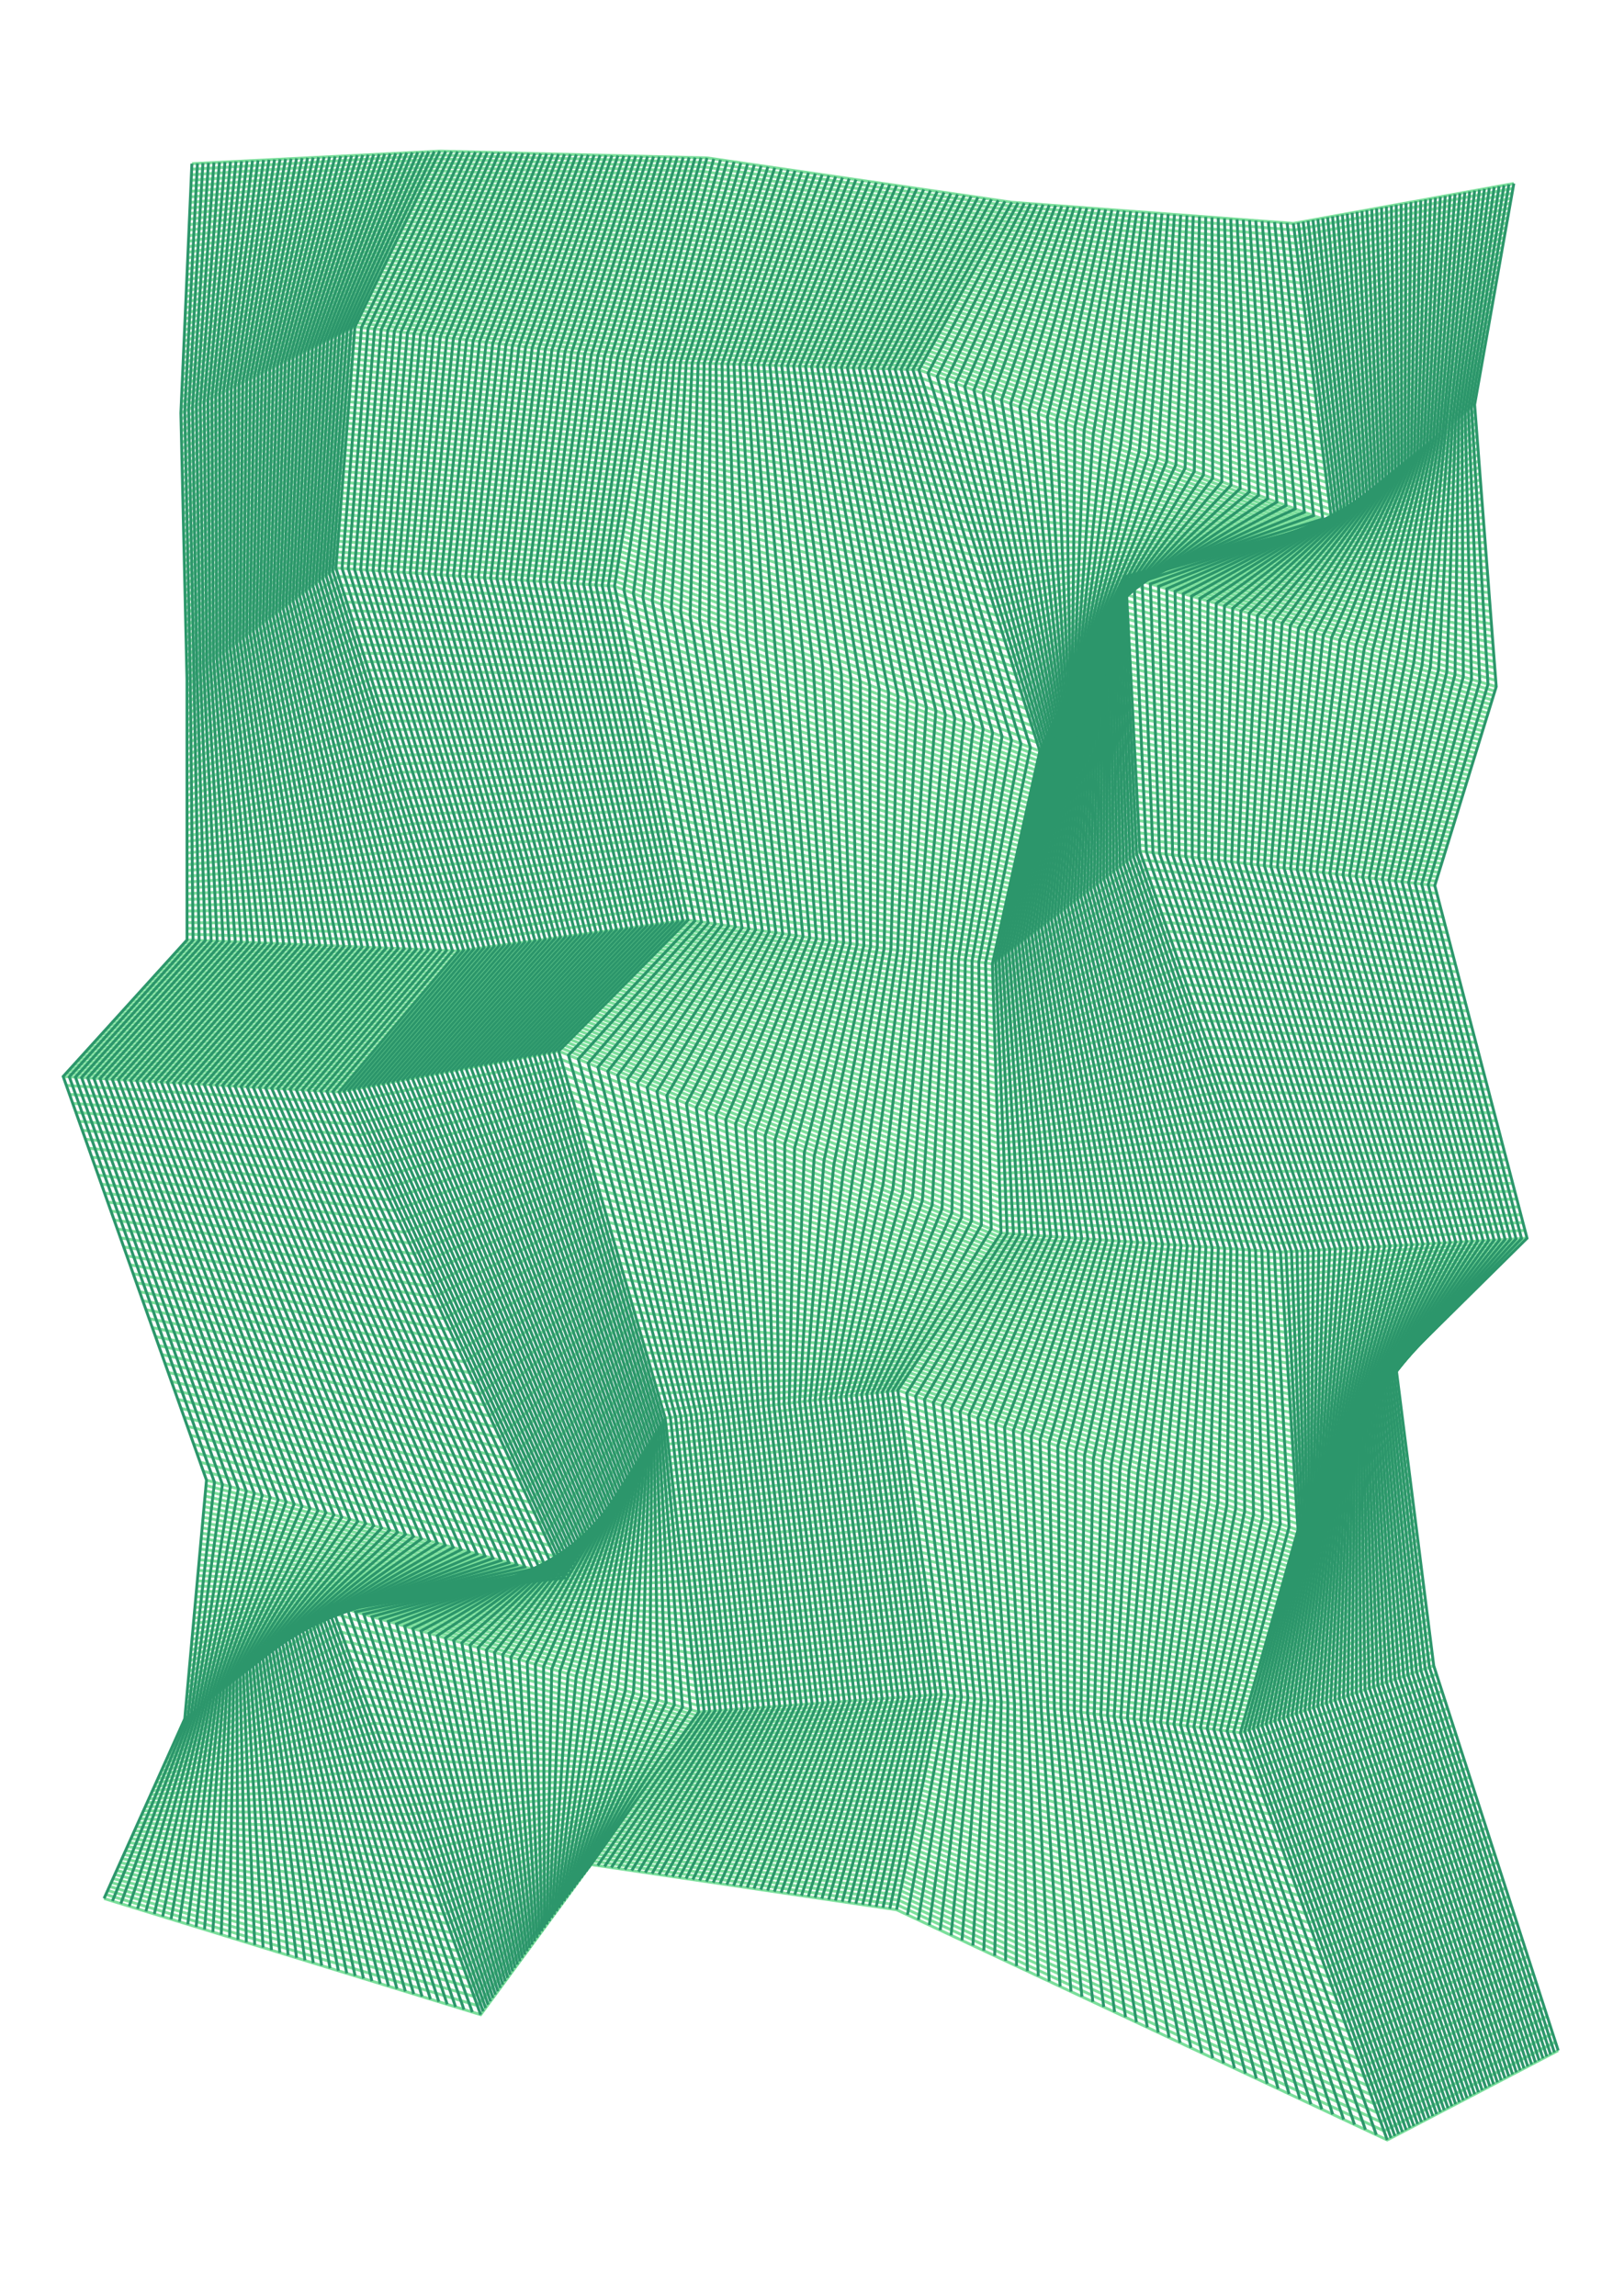 <?xml version="1.0" encoding="utf-8" ?>
<svg xmlns="http://www.w3.org/2000/svg" xmlns:cc="http://creativecommons.org/ns" xmlns:dc="http://purl.org/dc/elements/1.1/" xmlns:ev="http://www.w3.org/2001/xml-events" xmlns:inkscape="http://www.inkscape.org/namespaces/inkscape" xmlns:rdf="http://www.w3.org/1999/02/22-rdf-syntax-ns" xmlns:sodipodi="http://sodipodi.sourceforge.net/DTD/sodipodi-0.dtd" xmlns:xlink="http://www.w3.org/1999/xlink" baseProfile="tiny" height="42.0cm" version="1.2" viewBox="0 0 1122.52 1587.402" width="29.7cm">
  <defs/>
  <g fill="none" id="layer1" inkscape:groupmode="layer" inkscape:label="1" stroke="#7bdf9b" stroke-width="2.0" style="display:inline">
    <polyline points="132.651,113.151 303.987,104.487 488.659,109.159 699.353,139.853 893.967,154.467 1046.354,126.855"/>
    <polyline points="132.482,116.982 302.683,107.183 487.791,112.291 697.926,142.426 894.56,159.06 1045.753,130.252"/>
    <polyline points="132.313,120.813 301.38,109.88 486.923,115.423 696.498,144.998 895.153,163.653 1045.15,133.65"/>
    <polyline points="132.144,124.644 300.077,112.577 486.055,118.555 695.071,147.571 895.746,168.246 1044.548,137.048"/>
    <polyline points="131.975,128.475 298.774,115.274 485.186,121.686 693.644,150.144 896.339,172.839 1043.946,140.446"/>
    <polyline points="131.806,132.306 297.471,117.971 484.318,124.818 692.216,152.716 896.932,177.432 1043.344,143.844"/>
    <polyline points="131.637,136.137 296.168,120.668 483.45,127.95 690.789,155.289 897.525,182.025 1042.742,147.242"/>
    <polyline points="131.468,139.968 294.864,123.364 482.582,131.082 689.362,157.862 898.118,186.618 1042.14,150.64"/>
    <polyline points="131.299,143.799 293.561,126.061 481.714,134.214 687.935,160.435 898.711,191.211 1041.538,154.038"/>
    <polyline points="131.13,147.63 292.258,128.758 480.846,137.346 686.507,163.007 899.304,195.804 1040.936,157.436"/>
    <polyline points="130.961,151.461 290.955,131.455 479.977,140.477 685.08,165.58 899.898,200.398 1040.334,160.834"/>
    <polyline points="130.792,155.292 289.651,134.151 479.109,143.609 683.653,168.153 900.49,204.99 1039.732,164.232"/>
    <polyline points="130.623,159.123 288.348,136.848 478.241,146.741 682.226,170.726 901.084,209.584 1039.13,167.63"/>
    <polyline points="130.453,162.953 287.045,139.545 477.373,149.873 680.798,173.298 901.677,214.177 1038.528,171.028"/>
    <polyline points="130.284,166.784 285.742,142.242 476.505,153.005 679.371,175.871 902.27,218.77 1037.926,174.426"/>
    <polyline points="130.115,170.615 284.439,144.939 475.637,156.137 677.944,178.444 902.863,223.363 1037.324,177.824"/>
    <polyline points="129.946,174.446 283.135,147.635 474.769,159.268 676.516,181.016 903.456,227.956 1036.722,181.222"/>
    <polyline points="129.777,178.277 281.832,150.332 473.9,162.4 675.089,183.589 904.049,232.549 1036.12,184.62"/>
    <polyline points="129.608,182.108 280.529,153.029 473.032,165.532 673.662,186.162 904.642,237.142 1035.518,188.018"/>
    <polyline points="129.439,185.939 279.226,155.726 472.164,168.664 672.235,188.734 905.235,241.735 1034.916,191.416"/>
    <polyline points="129.27,189.77 277.923,158.423 471.296,171.796 670.807,191.307 905.828,246.328 1034.313,194.814"/>
    <polyline points="129.101,193.601 276.619,161.119 470.428,174.928 669.38,193.88 906.421,250.921 1033.711,198.211"/>
    <polyline points="128.932,197.432 275.316,163.816 469.56,178.06 667.953,196.453 907.014,255.514 1033.109,201.609"/>
    <polyline points="128.763,201.263 274.013,166.513 468.692,181.191 666.525,199.025 907.607,260.107 1032.507,205.007"/>
    <polyline points="128.594,205.094 272.71,169.21 467.823,184.323 665.098,201.598 908.2,264.7 1031.905,208.405"/>
    <polyline points="128.424,208.924 271.406,171.906 466.955,187.455 663.671,204.171 908.793,269.293 1031.303,211.803"/>
    <polyline points="128.255,212.755 270.103,174.603 662.244,206.744 909.386,273.886 1030.701,215.201"/>
    <polyline points="128.086,216.586 268.8,177.3 465.219,193.719 660.816,209.316 909.98,278.479 1030.099,218.599"/>
    <polyline points="127.917,220.417 267.497,179.997 464.351,196.851 659.389,211.889 910.573,283.073 1029.497,221.997"/>
    <polyline points="127.748,224.248 266.194,182.694 463.483,199.983 657.962,214.462 911.166,287.666 1028.895,225.395"/>
    <polyline points="127.579,228.079 264.89,185.391 462.614,203.114 656.534,217.034 911.759,292.259 1028.293,228.793"/>
    <polyline points="127.41,231.91 263.587,188.087 461.746,206.246 655.107,219.607 912.352,296.852 1027.691,232.191"/>
    <polyline points="127.241,235.741 262.284,190.784 460.878,209.378 653.68,222.18 912.945,301.445 1027.089,235.589"/>
    <polyline points="127.072,239.572 260.981,193.481 460.01,212.51 652.253,224.752 913.538,306.038 1026.487,238.987"/>
    <polyline points="126.903,243.403 259.678,196.178 459.142,215.642 650.825,227.325 914.131,310.631 1025.885,242.385"/>
    <polyline points="126.734,247.234 258.374,198.874 458.274,218.774 649.398,229.898 914.724,315.224 1025.283,245.783"/>
    <polyline points="126.565,251.065 257.071,201.571 457.406,221.905 647.971,232.471 915.317,319.817 1024.681,249.181"/>
    <polyline points="126.395,254.895 255.768,204.268 456.537,225.037 646.543,235.043 915.91,324.41 1024.079,252.579"/>
    <polyline points="126.226,258.726 254.465,206.965 455.669,228.169 645.116,237.616 916.503,329.003 1023.477,255.977"/>
    <polyline points="126.057,262.557 253.162,209.662 454.801,231.301 643.689,240.189 917.096,333.596 1022.875,259.375"/>
    <polyline points="125.888,266.388 251.858,212.358 453.933,234.433 642.261,242.761 917.689,338.189 1022.273,262.772"/>
    <polyline points="125.719,270.219 250.555,215.055 453.065,237.565 640.834,245.334 918.282,342.782 1021.67,266.17"/>
    <polyline points="125.55,274.05 249.252,217.752 452.197,240.697 639.407,247.907 918.875,347.375 1021.068,269.568"/>
    <polyline points="125.381,277.881 247.949,220.449 451.329,243.828 637.98,250.48 919.468,351.969 1020.466,272.966"/>
    <polyline points="125.212,281.712 246.646,223.146 450.46,246.96 636.552,253.052 920.062,356.562 1019.864,276.364"/>
    <polyline points="125.043,285.543 245.342,225.842 449.592,250.092 635.125,255.625 920.655,361.155 1019.262,279.762"/>
    <polyline points="125.136,289.636 245.049,229.549 449.04,253.54 636.983,261.483 917.486,361.986 1019.594,284.094"/>
    <polyline points="125.23,293.73 244.756,233.256 448.489,256.989 638.841,267.341 914.318,362.818 1019.926,288.426"/>
    <polyline points="125.323,297.823 244.464,236.964 447.937,260.437 640.699,273.199 911.149,363.649 1020.258,292.758"/>
    <polyline points="125.417,301.917 244.171,240.671 447.385,263.885 642.557,279.057 907.981,364.481 1020.59,297.09"/>
    <polyline points="125.51,306.01 243.878,244.378 446.833,267.333 644.415,284.916 904.812,365.312 1020.922,301.422"/>
    <polyline points="125.604,310.104 243.585,248.085 446.282,270.782 646.274,290.774 901.644,366.144 1021.254,305.754"/>
    <polyline points="125.697,314.197 243.292,251.792 648.132,296.632 898.475,366.975 1021.586,310.086"/>
    <polyline points="125.791,318.291 242.999,255.499 445.178,277.678 649.99,302.49 895.307,367.807 1021.918,314.418"/>
    <polyline points="125.884,322.384 242.706,259.206 444.626,281.126 651.848,308.348 892.138,368.638 1022.25,318.75"/>
    <polyline points="125.978,326.478 242.413,262.913 444.075,284.575 653.706,314.206 888.97,369.47 1022.582,323.082"/>
    <polyline points="126.071,330.571 242.12,266.62 443.523,288.023 655.564,320.064 885.801,370.301 1022.913,327.413"/>
    <polyline points="126.165,334.665 241.827,270.327 442.971,291.471 657.422,325.922 882.633,371.133 1023.245,331.745"/>
    <polyline points="126.258,338.758 241.535,274.034 442.419,294.919 659.28,331.78 879.464,371.964 1023.577,336.077"/>
    <polyline points="126.352,342.852 241.242,277.742 441.868,298.368 661.138,337.638 876.296,372.796 1023.909,340.409"/>
    <polyline points="126.445,346.945 240.949,281.449 441.316,301.816 662.996,343.496 873.127,373.627 1024.241,344.741"/>
    <polyline points="126.539,351.039 240.656,285.156 440.764,305.264 664.855,349.354 869.959,374.459 1024.573,349.073"/>
    <polyline points="126.632,355.132 240.363,288.863 440.212,308.712 666.713,355.213 866.79,375.29 1024.905,353.405"/>
    <polyline points="126.726,359.226 240.07,292.57 439.66,312.16 668.571,361.071 863.622,376.122 1025.237,357.737"/>
    <polyline points="126.819,363.319 239.777,296.277 439.109,315.609 670.429,366.929 860.453,376.953 1025.569,362.069"/>
    <polyline points="126.913,367.413 239.484,299.984 438.557,319.057 672.287,372.787 857.285,377.785 1025.901,366.401"/>
    <polyline points="127.006,371.506 239.191,303.691 438.005,322.505 674.145,378.645 854.116,378.616 1026.233,370.733"/>
    <polyline points="127.1,375.6 238.898,307.398 437.453,325.953 676.003,384.503 850.948,379.448 1026.565,375.065"/>
    <polyline points="127.193,379.693 238.605,311.105 436.902,329.402 677.861,390.361 847.779,380.279 1026.897,379.397"/>
    <polyline points="127.287,383.787 238.312,314.812 436.35,332.85 679.719,396.219 844.611,381.111 1027.229,383.729"/>
    <polyline points="127.38,387.88 238.02,318.52 435.798,336.298 681.577,402.077 841.442,381.942 1027.561,388.061"/>
    <polyline points="127.474,391.974 237.727,322.227 435.246,339.746 683.436,407.935 838.274,382.774 1027.893,392.393"/>
    <polyline points="127.567,396.067 237.434,325.934 434.695,343.195 685.293,413.793 835.105,383.605 1028.225,396.725"/>
    <polyline points="127.66,400.161 237.141,329.641 434.143,346.643 687.152,419.652 831.937,384.437 1028.556,401.057"/>
    <polyline points="127.754,404.254 236.848,333.348 433.591,350.091 689.01,425.51 828.768,385.268 1028.889,405.389"/>
    <polyline points="127.847,408.348 236.555,337.055 433.039,353.539 690.868,431.368 825.6,386.1 1029.22,409.72"/>
    <polyline points="127.941,412.441 236.262,340.762 432.487,356.987 692.726,437.226 822.431,386.931 1029.552,414.052"/>
    <polyline points="128.034,416.534 235.969,344.469 431.936,360.436 694.584,443.084 819.263,387.763 1029.884,418.384"/>
    <polyline points="128.128,420.628 235.676,348.176 431.384,363.884 696.442,448.942 816.094,388.594 1030.216,422.716"/>
    <polyline points="128.221,424.721 235.383,351.883 430.832,367.332 698.3,454.8 812.926,389.426 1030.548,427.048"/>
    <polyline points="128.315,428.815 235.09,355.59 430.28,370.78 700.158,460.658 809.757,390.257 1030.88,431.38"/>
    <polyline points="128.408,432.908 234.798,359.298 429.729,374.229 702.016,466.516 806.589,391.089 1031.212,435.712"/>
    <polyline points="128.502,437.002 234.505,363.005 429.177,377.677 703.875,472.375 803.42,391.92 1031.544,440.044"/>
    <polyline points="128.595,441.095 234.212,366.712 428.625,381.125 705.733,478.233 800.252,392.752 1031.876,444.376"/>
    <polyline points="128.689,445.189 233.919,370.419 428.073,384.573 707.591,484.091 797.083,393.583 1032.208,448.708"/>
    <polyline points="128.782,449.282 233.626,374.126 427.522,388.022 709.449,489.949 793.915,394.415 1032.54,453.04"/>
    <polyline points="128.876,453.376 233.333,377.833 426.97,391.47 711.307,495.807 790.746,395.246 1032.872,457.372"/>
    <polyline points="128.969,457.469 233.04,381.54 426.418,394.918 713.165,501.665 787.578,396.078 1033.204,461.704"/>
    <polyline points="129.063,461.563 232.747,385.247 425.866,398.366 715.023,507.523 784.409,396.909 1033.536,466.036"/>
    <polyline points="129.156,465.656 232.454,388.954 425.315,401.815 716.881,513.381 781.241,397.741 1033.868,470.368"/>
    <polyline points="129.25,469.75 232.161,392.661 424.763,405.263 718.739,519.239 778.072,398.572 1034.199,474.7"/>
    <polyline points="129.25,473.75 234.045,398.545 425.891,410.391 718.01,522.51 778.29,402.79 1033.256,477.756"/>
    <polyline points="129.251,477.751 235.929,404.429 427.019,415.519 717.281,525.781 778.508,407.008 1032.312,480.812"/>
    <polyline points="129.252,481.752 237.813,410.313 428.147,420.647 716.552,529.052 778.725,411.225 1031.368,483.868"/>
    <polyline points="129.253,485.753 239.697,416.197 429.275,425.775 715.822,532.322 778.943,415.443 1030.424,486.924"/>
    <polyline points="129.254,489.754 241.581,422.081 430.404,430.904 715.093,535.593 779.161,419.661 1029.48,489.98"/>
    <polyline points="129.255,493.755 243.464,427.964 431.532,436.032 714.364,538.864 779.378,423.878 1028.536,493.036"/>
    <polyline points="129.255,497.755 245.348,433.848 432.66,441.16 713.635,542.135 779.596,428.096 1027.592,496.092"/>
    <polyline points="129.256,501.756 247.232,439.732 433.788,446.288 712.906,545.406 779.814,432.314 1026.648,499.148"/>
    <polyline points="129.257,505.757 249.116,445.616 434.916,451.416 712.176,548.676 780.031,436.531 1025.705,502.204"/>
    <polyline points="129.258,509.758 251,451.5 436.044,456.544 711.447,551.947 780.249,440.749 1024.761,505.261"/>
    <polyline points="129.258,513.758 252.884,457.384 437.173,461.673 710.718,555.218 780.467,444.967 1023.817,508.317"/>
    <polyline points="129.259,517.759 254.768,463.268 438.301,466.801 709.989,558.489 780.684,449.184 1022.873,511.373"/>
    <polyline points="129.26,521.76 256.651,469.151 439.429,471.929 709.26,561.76 780.902,453.402 1021.929,514.429"/>
    <polyline points="129.261,525.761 258.535,475.035 440.557,477.057 708.53,565.03 781.12,457.62 1020.985,517.485"/>
    <polyline points="129.262,529.762 260.419,480.919 441.685,482.185 707.801,568.301 781.337,461.837 1020.041,520.541"/>
    <polyline points="129.262,533.762 262.303,486.803 442.813,487.313 707.072,571.572 781.555,466.055 1019.097,523.597"/>
    <polyline points="129.263,537.763 264.187,492.687 443.942,492.442 706.343,574.843 781.773,470.273 1018.153,526.653"/>
    <polyline points="129.264,541.764 266.071,498.571 445.07,497.57 705.614,578.114 781.99,474.49 1017.21,529.71"/>
    <polyline points="129.265,545.765 267.955,504.455 446.198,502.698 704.884,581.384 782.208,478.708 1016.266,532.766"/>
    <polyline points="129.266,549.765 269.839,510.339 447.326,507.826 704.155,584.655 782.426,482.926 1015.322,535.822"/>
    <polyline points="129.266,553.766 271.722,516.222 448.454,512.954 703.426,587.926 782.643,487.143 1014.378,538.878"/>
    <polyline points="129.267,557.767 273.606,522.106 449.582,518.082 702.697,591.197 782.861,491.361 1013.434,541.934"/>
    <polyline points="129.268,561.768 275.49,527.99 450.711,523.211 701.968,594.468 783.079,495.579 1012.49,544.99"/>
    <polyline points="129.269,565.769 277.374,533.874 451.839,528.339 701.238,597.738 783.296,499.796 1011.546,548.046"/>
    <polyline points="129.269,569.769 279.258,539.758 452.967,533.467 700.509,601.009 783.514,504.014 1010.602,551.102"/>
    <polyline points="129.27,573.77 281.142,545.642 454.095,538.595 699.78,604.28 783.732,508.232 1009.658,554.158"/>
    <polyline points="129.271,577.771 283.026,551.525 455.223,543.723 699.051,607.551 783.949,512.449 1008.715,557.215"/>
    <polyline points="129.272,581.772 284.909,557.409 456.351,548.851 698.322,610.822 784.167,516.667 1007.771,560.271"/>
    <polyline points="129.273,585.773 286.793,563.293 457.48,553.98 697.592,614.092 784.385,520.885 1006.827,563.327"/>
    <polyline points="129.273,589.773 288.677,569.177 458.608,559.108 696.863,617.363 784.602,525.102 1005.883,566.383"/>
    <polyline points="129.274,593.774 290.561,575.061 459.736,564.236 696.134,620.634 784.82,529.32 1004.939,569.439"/>
    <polyline points="129.275,597.775 292.445,580.945 460.864,569.364 695.405,623.905 785.038,533.538 1003.995,572.495"/>
    <polyline points="129.276,601.776 294.329,586.829 461.992,574.492 694.676,627.176 785.255,537.755 1003.051,575.551"/>
    <polyline points="129.276,605.777 463.121,579.621 693.946,630.446 785.473,541.973 1002.107,578.607"/>
    <polyline points="129.277,609.777 298.096,598.596 464.249,584.749 693.217,633.717 785.691,546.191 1001.163,581.663"/>
    <polyline points="129.278,613.778 299.98,604.48 465.377,589.877 692.488,636.988 785.908,550.408 1000.22,584.72"/>
    <polyline points="129.279,617.779 301.864,610.364 466.505,595.005 691.759,640.259 786.126,554.626 999.276,587.776"/>
    <polyline points="129.28,621.78 303.748,616.248 467.633,600.133 691.029,643.529 786.344,558.844 998.332,590.832"/>
    <polyline points="129.28,625.78 305.632,622.132 468.761,605.261 690.3,646.8 786.561,563.061 997.388,593.888"/>
    <polyline points="129.281,629.781 307.516,628.016 469.89,610.39 689.571,650.071 786.779,567.279 996.444,596.944"/>
    <polyline points="129.282,633.782 309.4,633.9 471.018,615.518 688.842,653.342 786.997,571.497 995.5,600.0"/>
    <polyline points="129.283,637.783 311.283,639.783 472.146,620.646 688.113,656.613 787.214,575.714 994.556,603.056"/>
    <polyline points="129.284,641.784 313.167,645.667 473.274,625.774 687.384,659.884 787.432,579.932 993.612,606.112"/>
    <polyline points="129.284,645.784 315.051,651.551 474.402,630.902 686.654,663.154 787.65,584.15 992.668,609.168"/>
    <polyline points="129.285,649.785 316.935,657.435 475.531,636.03 685.925,666.425 787.867,588.367 991.724,612.224"/>
    <polyline points="127.383,651.883 315.1,659.6 473.544,638.044 686.058,670.558 790.027,594.527 993.141,617.641"/>
    <polyline points="125.48,653.98 313.265,661.765 471.557,640.057 686.191,674.691 792.187,600.687 994.558,623.058"/>
    <polyline points="123.578,656.078 311.43,663.93 469.571,642.071 686.324,678.824 794.347,606.847 995.975,628.475"/>
    <polyline points="121.675,658.175 309.595,666.095 467.584,644.084 686.458,682.958 796.507,613.007 997.392,633.892"/>
    <polyline points="119.773,660.273 307.76,668.26 465.598,646.098 686.591,687.091 798.667,619.167 998.809,639.309"/>
    <polyline points="117.87,662.37 305.925,670.425 463.611,648.111 686.724,691.224 800.827,625.327 1000.226,644.726"/>
    <polyline points="115.968,664.468 304.09,672.59 461.625,650.125 686.857,695.357 802.987,631.487 1001.643,650.143"/>
    <polyline points="114.065,666.565 302.255,674.755 459.638,652.138 686.99,699.49 805.148,637.648 1003.06,655.56"/>
    <polyline points="112.163,668.663 300.42,676.92 457.651,654.151 687.123,703.623 807.308,643.808 1004.477,660.977"/>
    <polyline points="110.26,670.76 298.585,679.085 455.665,656.165 687.256,707.756 809.468,649.968 1005.894,666.394"/>
    <polyline points="108.358,672.858 296.75,681.25 453.678,658.178 687.39,711.89 811.628,656.128 1007.311,671.811"/>
    <polyline points="106.456,674.956 294.915,683.415 451.692,660.192 687.523,716.023 813.788,662.288 1008.727,677.227"/>
    <polyline points="104.553,677.053 293.08,685.58 449.705,662.205 687.656,720.156 815.948,668.448 1010.144,682.644"/>
    <polyline points="102.65,679.15 291.245,687.745 447.719,664.218 687.789,724.289 818.108,674.608 1011.561,688.061"/>
    <polyline points="100.748,681.248 289.41,689.91 445.732,666.232 687.922,728.422 820.268,680.768 1012.978,693.478"/>
    <polyline points="98.846,683.346 287.575,692.075 443.745,668.245 688.055,732.555 822.428,686.928 1014.395,698.895"/>
    <polyline points="96.943,685.443 285.74,694.24 441.759,670.259 688.188,736.688 824.588,693.088 1015.812,704.312"/>
    <polyline points="95.041,687.541 283.905,696.405 439.772,672.272 688.322,740.822 826.748,699.248 1017.229,709.729"/>
    <polyline points="93.138,689.638 282.07,698.57 437.786,674.286 688.455,744.955 828.908,705.408 1018.646,715.146"/>
    <polyline points="91.236,691.736 280.235,700.735 435.799,676.299 688.588,749.088 831.068,711.568 1020.063,720.563"/>
    <polyline points="89.333,693.833 278.4,702.9 433.812,678.312 688.721,753.221 833.228,717.728 1021.48,725.98"/>
    <polyline points="87.431,695.931 276.565,705.065 431.826,680.326 688.854,757.354 835.388,723.888 1022.897,731.397"/>
    <polyline points="85.528,698.028 274.73,707.23 429.839,682.339 688.987,761.487 837.548,730.048 1024.313,736.813"/>
    <polyline points="83.626,700.126 272.895,709.395 427.853,684.353 689.12,765.62 839.708,736.208 1025.73,742.23"/>
    <polyline points="81.723,702.223 271.06,711.56 425.866,686.366 689.254,769.754 841.868,742.368 1027.147,747.647"/>
    <polyline points="79.821,704.321 269.225,713.725 423.88,688.38 689.387,773.887 844.028,748.528 1028.564,753.064"/>
    <polyline points="77.918,706.418 267.39,715.89 421.893,690.393 689.52,778.02 846.188,754.688 1029.981,758.481"/>
    <polyline points="76.016,708.516 265.555,718.055 419.906,692.407 689.653,782.153 848.348,760.848 1031.398,763.898"/>
    <polyline points="74.113,710.613 263.721,720.221 417.92,694.42 689.786,786.286 850.508,767.008 1032.815,769.315"/>
    <polyline points="72.211,712.711 261.885,722.385 415.933,696.433 689.919,790.419 852.668,773.168 1034.232,774.732"/>
    <polyline points="70.308,714.808 260.05,724.551 413.947,698.447 690.053,794.553 854.828,779.328 1035.649,780.149"/>
    <polyline points="68.406,716.906 258.216,726.716 411.96,700.46 690.186,798.686 856.988,785.488 1037.066,785.566"/>
    <polyline points="66.504,719.004 256.38,728.88 409.974,702.474 690.319,802.819 859.148,791.648 1038.483,790.983"/>
    <polyline points="64.601,721.101 254.546,731.045 407.987,704.487 690.452,806.952 861.308,797.808 1039.9,796.4"/>
    <polyline points="62.699,723.198 252.711,733.211 406,706.5 690.585,811.085 863.468,803.968 1041.316,801.817"/>
    <polyline points="60.796,725.296 250.876,735.376 404.014,708.514 690.718,815.218 865.628,810.128 1042.733,807.233"/>
    <polyline points="58.894,727.394 249.041,737.541 402.027,710.527 690.851,819.351 867.788,816.288 1044.15,812.65"/>
    <polyline points="56.991,729.491 247.206,739.706 400.041,712.541 690.985,823.485 869.948,822.448 1045.567,818.067"/>
    <polyline points="55.089,731.589 245.371,741.871 398.054,714.554 691.118,827.618 872.109,828.609 1046.984,823.484"/>
    <polyline points="53.186,733.686 243.536,744.036 396.068,716.568 691.251,831.751 874.269,834.769 1048.401,828.901"/>
    <polyline points="51.284,735.784 241.701,746.201 394.081,718.581 691.384,835.884 876.428,840.928 1049.818,834.318"/>
    <polyline points="49.381,737.881 239.866,748.366 392.094,720.595 691.517,840.017 878.589,847.089 1051.235,839.735"/>
    <polyline points="47.479,739.979 238.031,750.531 390.108,722.608 691.65,844.15 880.749,853.249 1052.652,845.152"/>
    <polyline points="45.576,742.076 236.196,752.696 388.121,724.621 691.783,848.283 882.909,859.409 1054.069,850.569"/>
    <polyline points="43.674,744.174 234.361,754.861 386.135,726.635 691.917,852.417 885.069,865.569 1055.486,855.986"/>
    <polyline points="45.875,750.375 237.826,762.326 387.771,732.271 690.331,854.831 885.338,869.838 1053.473,857.973"/>
    <polyline points="48.076,756.576 241.291,769.79 389.408,737.908 688.745,857.245 885.607,874.107 1051.461,859.961"/>
    <polyline points="50.278,762.778 244.755,777.255 391.044,743.544 687.16,859.66 885.876,878.376 1049.449,861.949"/>
    <polyline points="52.479,768.979 248.22,784.72 392.68,749.18 685.574,862.074 886.145,882.645 1047.436,863.936"/>
    <polyline points="54.68,775.18 251.685,792.185 394.317,754.817 683.988,864.488 886.414,886.914 1045.424,865.924"/>
    <polyline points="56.882,781.382 255.15,799.65 395.953,760.453 682.403,866.903 886.684,891.184 1043.411,867.912"/>
    <polyline points="59.083,787.583 258.615,807.115 397.589,766.089 680.817,869.317 886.953,895.453 1041.399,869.899"/>
    <polyline points="61.284,793.784 262.08,814.58 399.226,771.726 679.231,871.731 887.222,899.722 1039.387,871.887"/>
    <polyline points="63.486,799.986 265.545,822.045 400.862,777.362 677.646,874.146 887.491,903.991 1037.374,873.874"/>
    <polyline points="65.687,806.187 269.01,829.51 402.498,782.998 676.06,876.56 887.76,908.26 1035.362,875.862"/>
    <polyline points="67.888,812.388 272.475,836.975 404.135,788.635 674.474,878.974 888.029,912.529 1033.35,877.85"/>
    <polyline points="70.09,818.59 275.94,844.44 405.771,794.271 672.889,881.389 888.298,916.798 1031.337,879.837"/>
    <polyline points="72.291,824.791 279.404,851.904 407.407,799.907 671.303,883.803 888.568,921.068 1029.325,881.825"/>
    <polyline points="74.492,830.992 282.869,859.369 409.044,805.544 669.717,886.217 888.837,925.337 1027.313,883.813"/>
    <polyline points="76.694,837.193 286.334,866.834 410.68,811.18 668.132,888.632 889.106,929.606 1025.3,885.8"/>
    <polyline points="78.895,843.395 289.799,874.299 412.316,816.816 666.546,891.046 889.375,933.875 1023.288,887.788"/>
    <polyline points="81.096,849.596 293.264,881.764 413.953,822.453 664.961,893.461 889.644,938.144 1021.275,889.775"/>
    <polyline points="83.297,855.797 296.729,889.229 415.589,828.089 663.375,895.875 889.913,942.413 1019.263,891.763"/>
    <polyline points="85.499,861.999 300.194,896.694 417.225,833.725 661.789,898.289 890.183,946.683 1017.251,893.751"/>
    <polyline points="87.7,868.2 303.659,904.159 418.862,839.362 660.204,900.704 890.452,950.952 1015.238,895.738"/>
    <polyline points="89.901,874.401 307.124,911.624 420.498,844.998 658.618,903.118 890.721,955.221 1013.226,897.726"/>
    <polyline points="92.103,880.603 310.589,919.089 422.134,850.634 657.032,905.532 890.99,959.49 1011.214,899.714"/>
    <polyline points="94.304,886.804 314.054,926.554 423.771,856.271 655.447,907.947 891.259,963.759 1009.201,901.701"/>
    <polyline points="96.505,893.005 317.519,934.019 425.407,861.907 653.861,910.361 891.528,968.028 1007.189,903.689"/>
    <polyline points="98.707,899.207 320.983,941.484 427.043,867.543 652.275,912.775 891.798,972.298 1005.177,905.677"/>
    <polyline points="100.908,905.408 324.448,948.948 428.68,873.18 650.69,915.19 892.067,976.567 1003.164,907.664"/>
    <polyline points="103.109,911.609 327.913,956.413 430.316,878.816 649.104,917.604 892.336,980.836 1001.152,909.652"/>
    <polyline points="105.311,917.811 331.378,963.878 431.952,884.452 647.519,920.019 892.605,985.105 999.139,911.639"/>
    <polyline points="107.512,924.012 334.843,971.343 433.589,890.089 645.933,922.433 892.874,989.374 997.127,913.627"/>
    <polyline points="109.713,930.213 338.308,978.808 435.225,895.725 644.347,924.847 893.143,993.643 995.115,915.615"/>
    <polyline points="111.914,936.414 341.773,986.273 436.861,901.361 642.762,927.262 893.413,997.913 993.102,917.602"/>
    <polyline points="114.116,942.616 345.238,993.738 438.498,906.998 641.176,929.676 893.682,1002.182 991.09,919.59"/>
    <polyline points="116.317,948.817 348.703,1001.203 440.134,912.634 639.59,932.09 893.951,1006.451 989.078,921.578"/>
    <polyline points="118.518,955.018 352.168,1008.668 441.77,918.27 638.005,934.505 894.22,1010.72 987.065,923.565"/>
    <polyline points="120.72,961.22 355.633,1016.133 443.407,923.907 636.419,936.919 894.489,1014.989 985.053,925.553"/>
    <polyline points="122.921,967.421 359.098,1023.597 445.043,929.543 634.833,939.333 894.758,1019.258 983.041,927.541"/>
    <polyline points="125.122,973.622 362.562,1031.062 446.679,935.179 633.248,941.748 895.028,1023.528 981.028,929.528"/>
    <polyline points="127.324,979.824 366.027,1038.527 448.316,940.816 631.662,944.162 895.297,1027.797 979.016,931.516"/>
    <polyline points="129.525,986.025 369.492,1045.992 449.952,946.452 630.076,946.576 895.566,1032.066 977.004,933.504"/>
    <polyline points="131.726,992.226 372.957,1053.457 451.588,952.088 628.491,948.991 895.835,1036.335 974.991,935.491"/>
    <polyline points="133.928,998.428 376.422,1060.922 453.225,957.725 626.905,951.405 896.104,1040.604 972.979,937.479"/>
    <polyline points="136.129,1004.629 379.887,1068.387 454.861,963.361 625.319,953.819 896.373,1044.873 970.966,939.466"/>
    <polyline points="138.33,1010.83 383.352,1075.852 456.497,968.997 623.734,956.234 896.642,1049.142 968.954,941.454"/>
    <polyline points="140.531,1017.032 386.817,1083.317 458.134,974.634 622.148,958.648 896.912,1053.412 966.942,943.442"/>
    <polyline points="142.733,1023.233 390.282,1090.782 459.77,980.27 620.563,961.063 897.181,1057.681 964.929,945.429"/>
    <polyline points="142.399,1026.899 386.694,1091.194 460.287,984.787 621.233,965.733 896.296,1060.796 965.509,950.009"/>
    <polyline points="142.065,1030.565 383.106,1091.607 460.804,989.304 621.903,970.403 895.411,1063.911 966.088,954.588"/>
    <polyline points="141.732,1034.232 379.519,1092.019 461.32,993.82 622.573,975.073 894.527,1067.026 966.667,959.167"/>
    <polyline points="141.398,1037.898 375.931,1092.431 461.837,998.337 623.243,979.743 893.642,1070.142 967.246,963.746"/>
    <polyline points="141.065,1041.565 372.344,1092.844 462.354,1002.854 623.913,984.413 892.757,1073.257 967.826,968.326"/>
    <polyline points="140.731,1045.231 368.756,1093.256 462.871,1007.371 624.584,989.084 891.872,1076.372 968.405,972.905"/>
    <polyline points="140.397,1048.897 365.169,1093.669 463.387,1011.887 625.254,993.754 890.988,1079.488 968.984,977.484"/>
    <polyline points="140.064,1052.564 361.581,1094.081 463.904,1016.404 625.924,998.424 890.103,1082.603 969.563,982.063"/>
    <polyline points="139.73,1056.23 357.994,1094.494 464.421,1020.921 626.594,1003.094 889.218,1085.718 970.142,986.642"/>
    <polyline points="139.396,1059.896 354.406,1094.906 464.938,1025.438 627.264,1007.764 888.333,1088.833 970.722,991.222"/>
    <polyline points="139.063,1063.563 350.818,1095.319 465.454,1029.955 627.934,1012.434 887.449,1091.949 971.301,995.801"/>
    <polyline points="138.729,1067.229 347.231,1095.731 465.971,1034.471 628.605,1017.105 886.564,1095.064 971.88,1000.38"/>
    <polyline points="138.395,1070.895 343.643,1096.143 466.488,1038.988 629.275,1021.775 885.679,1098.179 972.459,1004.959"/>
    <polyline points="138.062,1074.562 340.056,1096.556 467.005,1043.505 629.945,1026.445 884.794,1101.294 973.038,1009.538"/>
    <polyline points="137.728,1078.228 336.468,1096.968 467.522,1048.022 630.615,1031.115 883.91,1104.41 973.618,1014.118"/>
    <polyline points="137.394,1081.895 332.881,1097.381 468.038,1052.538 631.285,1035.785 883.025,1107.525 974.197,1018.697"/>
    <polyline points="137.061,1085.561 329.293,1097.793 468.555,1057.055 631.956,1040.456 882.14,1110.64 974.776,1023.276"/>
    <polyline points="136.727,1089.227 325.705,1098.206 469.072,1061.572 632.626,1045.126 881.255,1113.755 975.355,1027.855"/>
    <polyline points="136.394,1092.894 322.118,1098.618 469.589,1066.089 633.296,1049.796 880.371,1116.871 975.935,1032.435"/>
    <polyline points="136.06,1096.56 318.53,1099.03 470.105,1070.605 633.966,1054.466 879.486,1119.986 976.514,1037.014"/>
    <polyline points="135.726,1100.226 314.943,1099.443 470.622,1075.122 634.636,1059.136 878.601,1123.101 977.093,1041.593"/>
    <polyline points="135.393,1103.893 311.355,1099.855 471.139,1079.639 635.307,1063.806 877.717,1126.217 977.672,1046.172"/>
    <polyline points="135.059,1107.559 307.768,1100.268 471.656,1084.156 635.977,1068.477 876.832,1129.332 978.251,1050.752"/>
    <polyline points="134.725,1111.225 304.18,1100.68 472.172,1088.672 636.647,1073.147 875.947,1132.447 978.831,1055.331"/>
    <polyline points="134.392,1114.892 300.593,1101.093 472.689,1093.189 637.317,1077.817 875.062,1135.562 979.41,1059.91"/>
    <polyline points="134.058,1118.558 297.005,1101.505 473.206,1097.706 637.987,1082.487 874.178,1138.678 979.989,1064.489"/>
    <polyline points="133.724,1122.224 293.417,1101.917 473.723,1102.223 638.657,1087.157 873.293,1141.793 980.568,1069.068"/>
    <polyline points="133.391,1125.891 289.83,1102.33 474.239,1106.739 639.327,1091.828 872.408,1144.908 981.148,1073.648"/>
    <polyline points="133.057,1129.557 286.242,1102.742 474.756,1111.256 639.998,1096.498 871.524,1148.024 981.727,1078.227"/>
    <polyline points="132.724,1133.224 282.655,1103.155 475.273,1115.773 640.668,1101.168 870.639,1151.139 982.306,1082.806"/>
    <polyline points="132.39,1136.89 279.067,1103.567 475.79,1120.29 641.338,1105.838 869.754,1154.254 982.885,1087.385"/>
    <polyline points="132.056,1140.556 275.48,1103.98 476.306,1124.806 642.008,1110.508 868.869,1157.369 983.465,1091.965"/>
    <polyline points="131.722,1144.223 271.892,1104.392 476.823,1129.323 642.678,1115.178 867.985,1160.485 984.044,1096.544"/>
    <polyline points="131.389,1147.889 268.305,1104.804 477.34,1133.84 643.349,1119.849 867.1,1163.6 984.623,1101.123"/>
    <polyline points="131.055,1151.555 264.717,1105.217 477.857,1138.357 644.019,1124.519 866.215,1166.715 985.202,1105.702"/>
    <polyline points="130.722,1155.222 261.129,1105.629 478.373,1142.873 644.689,1129.189 865.33,1169.83 985.781,1110.281"/>
    <polyline points="130.388,1158.888 257.542,1106.042 478.89,1147.39 645.359,1133.859 864.446,1172.946 986.361,1114.861"/>
    <polyline points="130.054,1162.554 253.954,1106.454 479.407,1151.907 646.029,1138.529 863.561,1176.061 986.94,1119.44"/>
    <polyline points="129.721,1166.221 250.367,1106.867 479.924,1156.424 646.699,1143.199 862.676,1179.176 987.519,1124.019"/>
    <polyline points="129.387,1169.887 246.779,1107.279 480.44,1160.94 647.37,1147.87 861.791,1182.291 988.098,1128.598"/>
    <polyline points="129.053,1173.553 243.192,1107.692 480.957,1165.457 648.04,1152.54 860.907,1185.407 988.678,1133.178"/>
    <polyline points="128.72,1177.22 239.604,1108.104 481.474,1169.974 648.71,1157.21 860.022,1188.522 989.257,1137.757"/>
    <polyline points="128.386,1180.886 236.016,1108.516 481.991,1174.491 649.38,1161.88 859.137,1191.637 989.836,1142.336"/>
    <polyline points="128.052,1184.552 232.429,1108.929 482.507,1179.007 650.05,1166.55 858.253,1194.753 990.415,1146.915"/>
    <polyline points="127.719,1188.219 228.841,1109.341 483.024,1183.524 650.721,1171.22 857.368,1197.868 990.994,1151.494"/>
    <polyline points="126.479,1190.979 231.139,1115.639 481.367,1185.867 650.031,1174.531 859.623,1204.123 992.906,1157.406"/>
    <polyline points="125.24,1193.739 233.437,1121.937 479.711,1188.21 649.342,1177.842 861.879,1210.379 994.818,1163.318"/>
    <polyline points="124,1196.5 235.735,1128.235 478.054,1190.554 648.653,1181.153 864.134,1216.634 996.73,1169.23"/>
    <polyline points="122.76,1199.26 238.033,1134.533 476.397,1192.897 647.963,1184.464 866.389,1222.889 998.642,1175.142"/>
    <polyline points="121.521,1202.021 240.331,1140.831 474.74,1195.24 647.274,1187.774 868.644,1229.145 1000.553,1181.053"/>
    <polyline points="120.281,1204.781 242.629,1147.129 473.083,1197.583 646.585,1191.085 870.9,1235.4 1002.465,1186.965"/>
    <polyline points="119.041,1207.541 244.927,1153.427 471.426,1199.926 645.896,1194.396 873.155,1241.655 1004.377,1192.877"/>
    <polyline points="117.802,1210.302 247.225,1159.725 469.769,1202.269 645.207,1197.707 875.411,1247.911 1006.289,1198.789"/>
    <polyline points="116.562,1213.062 249.523,1166.023 468.112,1204.612 644.517,1201.017 877.666,1254.166 1008.201,1204.701"/>
    <polyline points="115.322,1215.822 251.821,1172.321 466.455,1206.955 643.828,1204.328 879.921,1260.421 1010.112,1210.612"/>
    <polyline points="114.083,1218.583 254.119,1178.619 464.798,1209.299 643.139,1207.639 882.177,1266.677 1012.024,1216.524"/>
    <polyline points="112.843,1221.343 256.416,1184.917 463.142,1211.642 642.449,1210.949 884.432,1272.932 1013.936,1222.436"/>
    <polyline points="111.603,1224.103 258.714,1191.215 461.485,1213.985 641.76,1214.26 886.687,1279.187 1015.848,1228.348"/>
    <polyline points="110.364,1226.864 261.012,1197.512 459.828,1216.328 641.071,1217.571 888.943,1285.443 1017.76,1234.26"/>
    <polyline points="109.124,1229.624 263.31,1203.81 458.171,1218.671 640.382,1220.882 891.198,1291.698 1019.672,1240.171"/>
    <polyline points="107.884,1232.384 265.608,1210.108 456.514,1221.014 639.692,1224.192 893.453,1297.954 1021.583,1246.083"/>
    <polyline points="106.645,1235.145 267.906,1216.406 454.857,1223.357 639.003,1227.503 895.709,1304.209 1023.495,1251.995"/>
    <polyline points="105.405,1237.905 270.204,1222.704 453.2,1225.7 638.314,1230.814 897.964,1310.464 1025.407,1257.907"/>
    <polyline points="104.165,1240.666 272.502,1229.002 451.543,1228.043 637.625,1234.125 900.22,1316.719 1027.319,1263.819"/>
    <polyline points="102.926,1243.426 274.8,1235.3 449.887,1230.387 636.935,1237.435 902.475,1322.975 1029.231,1269.731"/>
    <polyline points="101.686,1246.186 277.098,1241.598 448.23,1232.73 636.246,1240.746 904.73,1329.23 1031.142,1275.642"/>
    <polyline points="100.447,1248.947 279.396,1247.896 446.573,1235.073 635.557,1244.057 906.986,1335.486 1033.054,1281.554"/>
    <polyline points="99.207,1251.707 281.694,1254.194 444.916,1237.416 634.868,1247.368 909.241,1341.741 1034.966,1287.466"/>
    <polyline points="97.967,1254.467 283.992,1260.492 443.259,1239.759 634.178,1250.678 911.496,1347.996 1036.878,1293.378"/>
    <polyline points="96.728,1257.228 286.29,1266.79 441.602,1242.102 633.489,1253.989 913.752,1354.252 1038.79,1299.29"/>
    <polyline points="95.488,1259.988 288.588,1273.088 439.945,1244.445 632.8,1257.3 916.007,1360.507 1040.701,1305.201"/>
    <polyline points="94.248,1262.748 290.885,1279.386 438.288,1246.788 632.111,1260.611 918.262,1366.762 1042.613,1311.113"/>
    <polyline points="93.009,1265.509 293.183,1285.684 436.632,1249.131 631.421,1263.921 920.518,1373.018 1044.525,1317.025"/>
    <polyline points="91.769,1268.269 295.481,1291.981 434.975,1251.475 630.732,1267.232 922.773,1379.273 1046.437,1322.937"/>
    <polyline points="90.529,1271.029 297.779,1298.279 433.318,1253.818 630.043,1270.543 925.029,1385.528 1048.349,1328.849"/>
    <polyline points="89.29,1273.79 300.077,1304.577 431.661,1256.161 629.354,1273.853 927.284,1391.784 1050.261,1334.761"/>
    <polyline points="88.05,1276.55 302.375,1310.875 430.004,1258.504 628.664,1277.164 929.539,1398.039 1052.172,1340.672"/>
    <polyline points="86.81,1279.31 304.673,1317.173 428.347,1260.847 627.975,1280.475 931.794,1404.294 1054.084,1346.584"/>
    <polyline points="85.571,1282.071 306.971,1323.471 426.69,1263.19 627.286,1283.786 934.05,1410.55 1055.996,1352.496"/>
    <polyline points="84.331,1284.831 309.269,1329.769 425.033,1265.533 626.596,1287.097 936.305,1416.805 1057.908,1358.408"/>
    <polyline points="83.091,1287.591 311.567,1336.067 423.376,1267.876 625.907,1290.407 938.561,1423.061 1059.82,1364.32"/>
    <polyline points="81.852,1290.352 313.865,1342.365 421.719,1270.219 625.218,1293.718 940.816,1429.316 1061.731,1370.231"/>
    <polyline points="80.612,1293.112 316.163,1348.663 420.063,1272.563 624.529,1297.029 943.071,1435.571 1063.643,1376.143"/>
    <polyline points="79.373,1295.872 318.461,1354.961 418.406,1274.906 623.839,1300.339 945.327,1441.827 1065.555,1382.055"/>
    <polyline points="78.133,1298.633 320.759,1361.259 416.749,1277.249 623.15,1303.65 947.582,1448.082 1067.467,1387.967"/>
    <polyline points="76.893,1301.393 323.057,1367.557 415.092,1279.592 622.461,1306.961 949.837,1454.337 1069.379,1393.879"/>
    <polyline points="75.654,1304.154 325.355,1373.855 413.435,1281.935 621.772,1310.272 952.093,1460.593 1071.29,1399.79"/>
    <polyline points="74.414,1306.914 327.652,1380.152 411.778,1284.278 621.082,1313.582 954.348,1466.848 1073.202,1405.702"/>
    <polyline points="73.174,1309.674 329.95,1386.45 410.121,1286.621 620.393,1316.893 956.604,1473.103 1075.114,1411.614"/>
    <polyline points="71.935,1312.435 332.248,1392.748 408.464,1288.964 619.704,1320.204 958.859,1479.359 1077.026,1417.526"/>
  </g>
  <g fill="none" id="layer2" inkscape:groupmode="layer" inkscape:label="2" stroke="#2c966b" stroke-width="2.0" style="display:inline">
    <polyline points="132.651,113.151 125.043,285.543 129.25,469.75 129.285,649.785 43.674,744.174 142.733,1023.233 127.719,1188.219 71.935,1312.435"/>
    <polyline points="136.459,112.959 127.716,284.216 131.537,468.037 133.455,649.955 47.911,744.411 148.234,1024.734 129.966,1186.466 77.719,1314.219"/>
    <polyline points="140.266,112.766 130.389,282.889 137.625,650.125 52.149,744.649 153.735,1026.235 132.213,1184.713 83.504,1316.004"/>
    <polyline points="144.074,112.574 133.063,281.563 136.111,464.611 141.795,650.295 56.386,744.886 159.236,1027.736 134.46,1182.96 89.289,1317.789"/>
    <polyline points="147.881,112.381 135.736,280.236 138.398,462.897 145.965,650.465 60.624,745.124 164.737,1029.237 136.708,1181.207 95.074,1319.574"/>
    <polyline points="151.689,112.189 138.41,278.909 140.684,461.184 150.135,650.635 64.861,745.361 170.238,1030.738 138.955,1179.455 100.858,1321.358"/>
    <polyline points="155.496,111.996 141.083,277.583 142.971,459.471 154.305,650.805 69.099,745.599 175.739,1032.239 106.643,1323.143"/>
    <polyline points="159.304,111.804 143.756,276.256 145.258,457.758 158.475,650.975 73.336,745.836 181.24,1033.74 143.449,1175.949 112.428,1324.928"/>
    <polyline points="163.111,111.611 146.429,274.93 147.545,456.045 162.645,651.145 77.574,746.074 186.742,1035.242 145.696,1174.196 118.213,1326.713"/>
    <polyline points="166.918,111.418 149.103,273.603 149.832,454.332 166.815,651.315 81.811,746.311 192.243,1036.743 147.943,1172.443 123.997,1328.497"/>
    <polyline points="170.726,111.226 151.776,272.276 152.119,452.619 170.985,651.485 86.049,746.549 197.744,1038.244 150.19,1170.69 129.782,1330.282"/>
    <polyline points="174.533,111.033 154.449,270.949 154.406,450.906 175.155,651.655 90.286,746.786 203.245,1039.745 152.438,1168.938 135.567,1332.067"/>
    <polyline points="178.341,110.841 157.123,269.623 156.693,449.193 179.325,651.825 94.524,747.024 208.746,1041.246 154.685,1167.185 141.352,1333.852"/>
    <polyline points="182.148,110.648 159.796,268.296 158.98,447.48 183.495,651.995 98.761,747.261 214.247,1042.747 156.932,1165.432 147.136,1335.636"/>
    <polyline points="185.956,110.456 162.469,266.969 161.267,445.767 187.665,652.165 102.999,747.499 219.748,1044.248 159.179,1163.679 152.921,1337.421"/>
    <polyline points="189.763,110.263 165.143,265.643 163.554,444.054 191.835,652.335 107.236,747.736 225.249,1045.749 161.426,1161.926 158.706,1339.206"/>
    <polyline points="193.571,110.071 167.816,264.316 165.84,442.341 196.005,652.505 111.474,747.974 230.75,1047.25 163.673,1160.174 164.491,1340.991"/>
    <polyline points="197.378,109.878 170.489,262.989 168.127,440.627 200.175,652.675 115.711,748.211 236.251,1048.751 165.921,1158.421 170.275,1342.775"/>
    <polyline points="201.186,109.686 173.163,261.663 170.414,438.914 204.345,652.845 119.948,748.448 241.752,1050.252 168.168,1156.668 176.06,1344.56"/>
    <polyline points="204.993,109.493 175.836,260.336 172.701,437.201 208.515,653.015 124.186,748.686 247.253,1051.753 170.415,1154.915 181.845,1346.345"/>
    <polyline points="208.8,109.3 178.509,259.009 174.988,435.488 212.685,653.185 128.423,748.923 252.755,1053.255 172.662,1153.162 187.63,1348.13"/>
    <polyline points="212.608,109.108 181.183,257.683 177.275,433.775 216.855,653.355 132.661,749.161 258.256,1054.756 174.909,1151.409 193.414,1349.914"/>
    <polyline points="216.415,108.915 183.856,256.356 179.562,432.062 221.025,653.525 136.899,749.399 263.757,1056.257 177.156,1149.657 199.199,1351.699"/>
    <polyline points="220.223,108.723 186.529,255.029 181.849,430.349 225.195,653.695 141.136,749.636 269.258,1057.758 179.404,1147.904 204.984,1353.484"/>
    <polyline points="224.03,108.53 189.203,253.703 184.136,428.636 229.365,653.865 145.374,749.874 274.759,1059.259 181.651,1146.151 210.769,1355.269"/>
    <polyline points="227.838,108.338 191.876,252.376 186.423,426.923 233.535,654.035 149.611,750.111 280.26,1060.76 183.898,1144.398 216.553,1357.053"/>
    <polyline points="231.645,108.145 194.549,251.049 188.71,425.21 237.705,654.205 153.848,750.348 285.761,1062.261 186.145,1142.645 222.338,1358.838"/>
    <polyline points="235.453,107.953 197.223,249.723 190.997,423.497 241.875,654.375 158.086,750.586 291.262,1063.762 188.392,1140.892 228.123,1360.623"/>
    <polyline points="239.26,107.76 199.896,248.396 193.284,421.784 246.045,654.545 162.323,750.823 296.763,1065.263 190.639,1139.139 233.908,1362.408"/>
    <polyline points="243.067,107.567 202.569,247.069 195.571,420.07 250.215,654.715 166.561,751.061 302.264,1066.764 192.887,1137.387 239.692,1364.192"/>
    <polyline points="246.875,107.375 205.243,245.743 197.857,418.358 254.385,654.885 170.798,751.298 307.765,1068.265 195.134,1135.634 245.477,1365.977"/>
    <polyline points="250.682,107.182 207.916,244.416 200.144,416.644 258.555,655.055 175.036,751.536 313.267,1069.766 197.381,1133.881 251.262,1367.762"/>
    <polyline points="254.49,106.99 210.589,243.089 202.431,414.931 262.725,655.225 179.273,751.773 318.768,1071.268 199.628,1132.128 257.047,1369.547"/>
    <polyline points="258.297,106.797 213.262,241.762 204.718,413.218 266.895,655.395 183.511,752.011 324.269,1072.769 201.875,1130.375 262.831,1371.331"/>
    <polyline points="262.105,106.605 215.936,240.436 207.005,411.505 271.065,655.565 187.748,752.248 329.77,1074.27 204.123,1128.622 268.616,1373.116"/>
    <polyline points="265.912,106.412 218.609,239.109 209.292,409.792 275.235,655.735 191.986,752.486 335.271,1075.771 206.37,1126.87 274.401,1374.901"/>
    <polyline points="269.72,106.22 221.282,237.782 211.579,408.079 279.405,655.905 196.223,752.723 340.772,1077.272 208.617,1125.117 280.186,1376.686"/>
    <polyline points="273.527,106.027 223.956,236.456 213.866,406.366 283.575,656.075 200.461,752.961 346.273,1078.773 210.864,1123.364 285.97,1378.47"/>
    <polyline points="277.335,105.835 226.629,235.129 216.153,404.653 287.745,656.245 204.698,753.198 351.774,1080.274 213.111,1121.611 291.755,1380.255"/>
    <polyline points="281.142,105.642 229.302,233.802 218.44,402.94 291.915,656.415 208.936,753.436 357.275,1081.775 215.358,1119.858 297.54,1382.04"/>
    <polyline points="284.95,105.45 231.976,232.476 220.727,401.227 296.085,656.585 213.173,753.673 362.776,1083.276 217.606,1118.105 303.325,1383.825"/>
    <polyline points="288.757,105.257 234.649,231.149 223.014,399.514 300.255,656.755 217.411,753.911 368.277,1084.777 219.853,1116.353 309.109,1385.609"/>
    <polyline points="292.564,105.064 237.322,229.822 225.3,397.8 304.425,656.925 221.648,754.148 373.778,1086.278 222.1,1114.6 314.894,1387.394"/>
    <polyline points="296.372,104.872 239.996,228.496 227.588,396.087 308.595,657.095 225.886,754.386 379.279,1087.78 224.347,1112.847 320.679,1389.179"/>
    <polyline points="300.179,104.679 242.669,227.169 229.874,394.374 312.765,657.265 230.123,754.623 384.781,1089.281 226.594,1111.094 326.464,1390.964"/>
    <polyline points="303.987,104.487 245.342,225.842 232.161,392.661 316.935,657.435 234.361,754.861 390.282,1090.782 228.841,1109.341 332.248,1392.748"/>
    <polyline points="308.091,104.591 249.881,226.381 236.441,392.941 320.459,656.959 237.733,754.234 391.826,1088.326 234.49,1110.99 333.942,1390.442"/>
    <polyline points="312.194,104.694 254.42,226.92 240.721,393.221 323.984,656.484 241.106,753.606 393.37,1085.87 240.138,1112.638 335.636,1388.136"/>
    <polyline points="316.298,104.798 258.959,227.459 245.001,393.501 327.508,656.008 244.479,752.979 394.914,1083.414 245.787,1114.287 337.329,1385.829"/>
    <polyline points="320.402,104.902 263.498,227.998 249.281,393.781 331.032,655.532 247.852,752.352 396.458,1080.958 251.435,1115.935 339.023,1383.523"/>
    <polyline points="324.506,105.006 268.037,228.537 253.561,394.062 334.557,655.057 251.225,751.725 398.003,1078.503 257.084,1117.584 340.717,1381.217"/>
    <polyline points="328.61,105.11 272.576,229.076 257.841,394.341 338.081,654.581 254.597,751.097 399.547,1076.047 262.732,1119.232 342.411,1378.91"/>
    <polyline points="332.714,105.213 277.115,229.614 262.122,394.622 341.605,654.105 257.97,750.47 401.091,1073.591 268.381,1120.881 344.104,1376.604"/>
    <polyline points="336.817,105.317 281.653,230.153 266.402,394.902 345.13,653.63 261.343,749.843 402.635,1071.135 274.029,1122.529 345.798,1374.298"/>
    <polyline points="340.921,105.421 286.192,230.692 270.682,395.182 348.654,653.154 264.716,749.216 404.179,1068.679 279.678,1124.178 347.492,1371.992"/>
    <polyline points="345.025,105.525 290.731,231.231 274.962,395.462 352.178,652.678 268.088,748.588 405.724,1066.224 285.326,1125.826 349.185,1369.685"/>
    <polyline points="349.129,105.629 295.27,231.77 279.242,395.742 355.703,652.203 271.461,747.961 407.268,1063.768 290.975,1127.475 350.879,1367.379"/>
    <polyline points="353.233,105.733 299.809,232.309 283.522,396.022 359.227,651.727 274.834,747.334 408.812,1061.312 296.623,1129.123 352.573,1365.073"/>
    <polyline points="357.337,105.837 304.348,232.848 287.802,396.302 362.752,651.251 278.207,746.707 410.356,1058.856 302.272,1130.772 354.266,1362.766"/>
    <polyline points="361.44,105.94 308.887,233.387 292.082,396.582 366.276,650.776 281.579,746.079 411.9,1056.4 307.92,1132.42 355.96,1360.46"/>
    <polyline points="365.544,106.044 313.426,233.926 296.362,396.862 369.8,650.3 284.952,745.452 413.445,1053.945 313.569,1134.069 357.654,1358.154"/>
    <polyline points="369.648,106.148 317.964,234.464 300.642,397.142 373.325,649.824 288.325,744.825 414.989,1051.489 319.217,1135.717 359.347,1355.847"/>
    <polyline points="373.752,106.252 322.503,235.003 304.922,397.422 376.849,649.349 291.698,744.198 416.533,1049.033 324.866,1137.366 361.041,1353.541"/>
    <polyline points="377.856,106.356 327.042,235.542 309.202,397.702 380.373,648.873 295.07,743.57 418.077,1046.577 330.514,1139.014 362.735,1351.235"/>
    <polyline points="381.959,106.459 331.581,236.081 313.482,397.982 383.897,648.398 298.443,742.943 419.621,1044.121 336.163,1140.663 364.428,1348.928"/>
    <polyline points="386.063,106.563 336.12,236.62 317.762,398.262 387.422,647.922 301.816,742.316 421.165,1041.665 341.812,1142.312 366.122,1346.622"/>
    <polyline points="390.167,106.667 340.659,237.159 322.042,398.542 390.946,647.446 305.189,741.689 422.71,1039.21 347.46,1143.96 367.816,1344.316"/>
    <polyline points="394.271,106.771 345.198,237.698 326.322,398.822 394.471,646.971 308.561,741.061 424.254,1036.754 353.108,1145.609 369.51,1342.009"/>
    <polyline points="398.375,106.875 349.737,238.237 330.602,399.102 397.995,646.495 311.934,740.434 425.798,1034.298 358.757,1147.257 371.203,1339.703"/>
    <polyline points="402.479,106.979 354.276,238.776 334.882,399.382 401.519,646.019 315.307,739.807 427.342,1031.842 364.406,1148.906 372.897,1337.397"/>
    <polyline points="406.582,107.082 358.815,239.315 339.162,399.662 405.044,645.544 318.68,739.18 428.886,1029.386 370.054,1150.554 374.591,1335.091"/>
    <polyline points="410.686,107.186 363.353,239.853 343.442,399.942 408.568,645.068 322.052,738.552 430.43,1026.93 375.703,1152.203 376.284,1332.784"/>
    <polyline points="414.79,107.29 367.892,240.392 347.722,400.222 412.092,644.592 325.425,737.925 431.975,1024.475 381.351,1153.851 377.978,1330.478"/>
    <polyline points="418.894,107.394 372.431,240.931 352.002,400.502 415.617,644.117 328.798,737.298 433.519,1022.019 387,1155.5 379.672,1328.172"/>
    <polyline points="422.998,107.498 376.97,241.47 356.282,400.782 419.141,643.641 332.171,736.671 435.063,1019.563 392.648,1157.148 381.365,1325.865"/>
    <polyline points="427.101,107.602 381.509,242.009 360.562,401.062 422.665,643.165 335.543,736.043 436.607,1017.107 398.297,1158.797 383.059,1323.559"/>
    <polyline points="431.205,107.705 386.048,242.548 364.842,401.342 426.19,642.69 338.916,735.416 438.151,1014.652 403.945,1160.445 384.753,1321.253"/>
    <polyline points="435.309,107.809 390.587,243.087 369.122,401.622 429.714,642.214 342.289,734.789 439.696,1012.196 409.594,1162.094 386.446,1318.946"/>
    <polyline points="439.413,107.913 395.125,243.625 373.402,401.902 433.238,641.738 345.662,734.162 441.24,1009.74 415.242,1163.742 388.14,1316.64"/>
    <polyline points="443.517,108.017 399.664,244.164 377.682,402.182 436.763,641.263 349.034,733.534 442.784,1007.284 420.891,1165.391 389.834,1314.334"/>
    <polyline points="447.621,108.121 404.203,244.703 381.962,402.462 440.287,640.787 352.407,732.907 444.328,1004.828 426.539,1167.039 391.527,1312.027"/>
    <polyline points="451.724,108.225 408.742,245.242 386.242,402.742 443.811,640.311 355.78,732.28 445.872,1002.372 432.188,1168.688 393.221,1309.721"/>
    <polyline points="455.828,108.328 413.281,245.781 390.522,403.022 447.336,639.836 359.153,731.653 447.417,999.917 437.836,1170.336 394.915,1307.415"/>
    <polyline points="459.932,108.432 417.82,246.32 394.803,403.303 450.86,639.36 362.526,731.025 448.961,997.461 443.485,1171.985 396.609,1305.109"/>
    <polyline points="464.036,108.536 422.359,246.859 399.082,403.582 454.384,638.884 365.898,730.398 450.505,995.005 449.133,1173.633 398.302,1302.802"/>
    <polyline points="468.14,108.64 426.898,247.398 403.363,403.863 457.909,638.409 369.271,729.771 452.049,992.549 454.782,1175.282 399.996,1300.496"/>
    <polyline points="472.244,108.744 431.437,247.937 407.643,404.143 461.433,637.933 372.644,729.144 453.593,990.093 460.43,1176.93 401.69,1298.19"/>
    <polyline points="476.347,108.847 435.976,248.476 411.923,404.423 464.957,637.457 376.017,728.516 455.138,987.638 466.079,1178.579 403.383,1295.883"/>
    <polyline points="480.451,108.951 440.514,249.014 416.203,404.703 468.482,636.982 379.389,727.889 456.682,985.182 471.727,1180.227 405.077,1293.577"/>
    <polyline points="484.555,109.055 445.053,249.553 420.483,404.983 472.006,636.506 382.762,727.262 458.226,982.726 477.376,1181.876 406.771,1291.271"/>
    <polyline points="488.659,109.159 449.592,250.092 424.763,405.263 475.531,636.03 386.135,726.635 459.77,980.27 483.024,1183.524 408.464,1288.964"/>
    <polyline points="493.341,109.841 453.715,250.215 431.296,407.796 480.206,636.706 392.93,729.43 463.343,979.843 486.751,1183.251 413.159,1289.659"/>
    <polyline points="498.023,110.523 457.838,250.338 437.828,410.328 484.881,637.381 399.725,732.225 466.916,979.417 490.477,1182.977 417.853,1290.353"/>
    <polyline points="502.705,111.205 461.961,250.461 444.361,412.861 489.557,638.057 406.52,735.02 470.49,978.99 494.204,1182.704 422.547,1291.047"/>
    <polyline points="507.387,111.887 466.084,250.584 450.894,415.394 494.232,638.732 413.315,737.815 474.063,978.563 497.931,1182.431 427.241,1291.741"/>
    <polyline points="512.069,112.569 470.207,250.707 457.427,417.927 498.908,639.408 420.111,740.611 477.636,978.136 501.657,1182.157 431.935,1292.436"/>
    <polyline points="516.751,113.251 474.33,250.83 463.96,420.46 503.583,640.083 426.906,743.406 481.209,977.709 505.384,1181.884 436.63,1293.13"/>
    <polyline points="521.433,113.933 478.453,250.953 470.492,422.992 508.259,640.759 433.701,746.201 484.782,977.282 509.11,1181.61 441.324,1293.824"/>
    <polyline points="526.116,114.616 482.576,251.076 477.025,425.525 512.934,641.434 440.496,748.996 488.355,976.855 512.837,1181.337 446.018,1294.518"/>
    <polyline points="530.798,115.298 486.699,251.199 483.558,428.058 517.609,642.109 447.291,751.791 491.929,976.429 516.563,1181.063 450.712,1295.212"/>
    <polyline points="535.48,115.98 490.822,251.322 490.091,430.591 522.285,642.785 454.086,754.586 495.502,976.002 520.29,1180.79 455.406,1295.907"/>
    <polyline points="540.162,116.662 494.945,251.445 496.624,433.124 526.96,643.46 460.881,757.381 499.075,975.575 524.017,1180.517 460.101,1296.601"/>
    <polyline points="544.844,117.344 499.068,251.568 503.156,435.656 531.636,644.136 467.677,760.177 502.648,975.148 527.743,1180.243 464.795,1297.295"/>
    <polyline points="549.526,118.026 503.19,251.69 509.689,438.189 536.311,644.811 474.472,762.972 506.221,974.721 531.47,1179.97 469.489,1297.989"/>
    <polyline points="554.208,118.708 507.313,251.814 516.222,440.722 540.987,645.487 481.267,765.767 509.794,974.294 535.196,1179.696 474.183,1298.683"/>
    <polyline points="558.89,119.39 511.436,251.936 522.755,443.255 545.662,646.162 488.062,768.562 538.923,1179.423 478.878,1299.378"/>
    <polyline points="563.572,120.072 515.559,252.059 529.288,445.788 550.337,646.837 494.857,771.357 516.941,973.441 542.65,1179.15 483.572,1300.072"/>
    <polyline points="568.254,120.754 519.682,252.182 535.821,448.32 555.013,647.513 501.652,774.152 520.514,973.014 546.376,1178.876 488.266,1300.766"/>
    <polyline points="572.937,121.436 523.805,252.305 542.353,450.853 559.688,648.188 508.447,776.947 524.087,972.587 550.103,1178.603 492.96,1301.46"/>
    <polyline points="577.619,122.119 527.928,252.428 548.886,453.386 564.364,648.864 515.243,779.743 527.66,972.16 553.829,1178.329 497.654,1302.154"/>
    <polyline points="582.301,122.801 532.051,252.551 555.419,455.919 569.039,649.539 522.038,782.538 531.233,971.733 557.556,1178.056 502.349,1302.849"/>
    <polyline points="586.983,123.483 536.174,252.674 561.952,458.452 573.715,650.215 528.833,785.333 534.807,971.307 561.283,1177.783 507.043,1303.543"/>
    <polyline points="591.665,124.165 540.297,252.797 568.485,460.985 578.39,650.89 535.628,788.128 538.38,970.88 565.009,1177.509 511.737,1304.237"/>
    <polyline points="596.347,124.847 544.42,252.92 575.017,463.517 583.066,651.566 542.423,790.923 541.953,970.453 568.736,1177.236 516.431,1304.931"/>
    <polyline points="601.029,125.529 548.543,253.043 581.55,466.05 587.741,652.241 549.218,793.718 545.526,970.026 572.462,1176.962 521.125,1305.626"/>
    <polyline points="605.711,126.211 552.666,253.166 588.083,468.583 592.416,652.916 556.014,796.514 549.099,969.599 576.189,1176.689 525.82,1306.32"/>
    <polyline points="610.393,126.893 556.789,253.289 594.616,471.116 597.092,653.592 562.809,799.309 552.672,969.172 579.915,1176.415 530.514,1307.014"/>
    <polyline points="615.075,127.575 560.912,253.412 601.149,473.649 601.767,654.267 569.604,802.104 556.246,968.746 583.642,1176.142 535.208,1307.708"/>
    <polyline points="619.757,128.257 565.035,253.535 607.681,476.181 606.443,654.943 576.399,804.899 559.819,968.319 587.369,1175.869 539.902,1308.402"/>
    <polyline points="624.439,128.94 569.158,253.658 614.214,478.714 611.118,655.618 583.194,807.694 563.392,967.892 591.095,1175.595 544.596,1309.097"/>
    <polyline points="629.122,129.622 573.281,253.781 620.747,481.247 615.794,656.294 589.989,810.489 566.965,967.465 594.822,1175.322 549.291,1309.791"/>
    <polyline points="633.804,130.304 577.404,253.904 627.28,483.78 620.469,656.969 596.784,813.284 570.538,967.038 598.548,1175.048 553.985,1310.485"/>
    <polyline points="638.486,130.986 581.527,254.027 633.813,486.313 625.144,657.644 603.58,816.08 574.111,966.611 602.275,1174.775 558.679,1311.179"/>
    <polyline points="643.168,131.668 585.65,254.15 640.346,488.846 629.82,658.32 610.375,818.875 577.685,966.185 606.001,1174.502 563.373,1311.873"/>
    <polyline points="647.85,132.35 589.773,254.273 646.878,491.378 634.495,658.995 617.17,821.67 581.258,965.758 609.728,1174.228 568.068,1312.568"/>
    <polyline points="652.532,133.032 593.895,254.395 653.411,493.911 639.171,659.671 623.965,824.465 584.831,965.331 613.455,1173.955 572.762,1313.262"/>
    <polyline points="657.214,133.714 598.018,254.518 659.944,496.444 643.846,660.346 630.76,827.26 588.404,964.904 617.181,1173.681 577.456,1313.956"/>
    <polyline points="661.896,134.396 602.141,254.641 666.477,498.977 648.522,661.022 637.555,830.055 591.977,964.477 620.908,1173.408 582.15,1314.65"/>
    <polyline points="666.578,135.078 606.264,254.764 673.01,501.51 653.197,661.697 644.35,832.85 595.55,964.05 624.634,1173.134 586.844,1315.344"/>
    <polyline points="671.26,135.76 610.387,254.887 679.542,504.042 657.872,662.372 651.146,835.646 599.124,963.624 628.361,1172.861 591.539,1316.039"/>
    <polyline points="675.942,136.442 614.51,255.01 686.075,506.575 662.548,663.048 657.941,838.441 602.697,963.197 632.088,1172.588 596.233,1316.733"/>
    <polyline points="680.625,137.125 618.633,255.133 692.608,509.108 667.223,663.723 664.736,841.236 606.27,962.77 635.814,1172.314 600.927,1317.427"/>
    <polyline points="685.307,137.807 622.756,255.256 699.141,511.641 671.899,664.399 671.531,844.031 609.843,962.343 639.541,1172.041 605.621,1318.121"/>
    <polyline points="689.989,138.489 626.879,255.379 705.674,514.174 676.574,665.074 678.326,846.826 613.416,961.916 643.267,1171.767 610.315,1318.815"/>
    <polyline points="694.671,139.171 631.002,255.502 712.206,516.706 681.25,665.75 685.121,849.621 616.989,961.489 646.994,1171.494 615.01,1319.51"/>
    <polyline points="699.353,139.853 635.125,255.625 718.739,519.239 685.925,666.425 691.917,852.417 620.563,961.063 650.721,1171.22 619.704,1320.204"/>
    <polyline points="703.678,140.178 641.47,257.97 720.058,516.558 688.191,664.691 696.209,852.709 626.71,963.21 655.313,1171.813 627.241,1323.741"/>
    <polyline points="708.002,140.502 647.815,260.315 721.376,513.876 690.456,662.956 700.501,853.001 632.857,965.357 659.905,1172.405 634.777,1327.277"/>
    <polyline points="712.327,140.827 654.16,262.66 722.695,511.195 692.721,661.221 704.793,853.293 639.004,967.504 664.497,1172.997 642.314,1330.814"/>
    <polyline points="716.652,141.152 660.505,265.005 724.013,508.513 694.987,659.487 709.086,853.586 645.151,969.651 669.089,1173.589 649.851,1334.351"/>
    <polyline points="720.977,141.477 666.851,267.351 725.332,505.832 697.252,657.752 713.378,853.878 651.298,971.798 673.681,1174.181 657.388,1337.888"/>
    <polyline points="725.301,141.801 673.196,269.696 726.65,503.15 699.517,656.017 717.67,854.17 657.445,973.945 678.274,1174.774 664.924,1341.425"/>
    <polyline points="729.626,142.126 679.541,272.041 727.969,500.469 701.783,654.283 721.962,854.462 663.592,976.092 682.866,1175.366 672.461,1344.961"/>
    <polyline points="733.951,142.451 685.886,274.386 729.287,497.787 704.048,652.548 726.255,854.755 669.739,978.239 687.458,1175.958 679.998,1348.498"/>
    <polyline points="738.276,142.776 692.231,276.731 730.606,495.106 706.314,650.814 730.547,855.047 675.886,980.386 692.05,1176.55 687.535,1352.035"/>
    <polyline points="742.6,143.1 698.576,279.076 731.924,492.424 708.579,649.079 734.839,855.339 682.033,982.533 696.642,1177.142 695.072,1355.572"/>
    <polyline points="746.925,143.425 704.921,281.421 733.243,489.743 710.844,647.344 739.131,855.631 688.18,984.68 701.234,1177.734 702.608,1359.108"/>
    <polyline points="751.25,143.75 711.266,283.766 734.561,487.061 713.11,645.61 743.424,855.924 694.327,986.827 705.826,1178.326 710.145,1362.645"/>
    <polyline points="755.575,144.075 717.611,286.111 735.88,484.38 715.375,643.875 747.716,856.216 700.475,988.975 710.419,1178.919 717.682,1366.182"/>
    <polyline points="759.899,144.399 723.956,288.456 737.198,481.698 717.64,642.14 752.008,856.508 706.622,991.122 715.011,1179.511 725.219,1369.719"/>
    <polyline points="764.224,144.724 730.302,290.801 738.517,479.017 719.906,640.406 756.301,856.801 712.769,993.269 719.603,1180.103 732.755,1373.255"/>
    <polyline points="768.549,145.049 736.647,293.147 739.836,476.336 722.171,638.671 760.593,857.093 718.916,995.416 724.195,1180.695 740.292,1376.792"/>
    <polyline points="772.874,145.374 742.992,295.492 741.154,473.654 724.437,636.937 764.885,857.385 725.063,997.563 728.787,1181.287 747.829,1380.329"/>
    <polyline points="777.198,145.698 749.337,297.837 742.472,470.973 726.702,635.202 769.177,857.677 731.21,999.71 733.379,1181.879 755.366,1383.866"/>
    <polyline points="781.523,146.023 755.682,300.182 743.791,468.291 728.967,633.467 773.47,857.97 737.357,1001.857 737.972,1182.472 762.903,1387.403"/>
    <polyline points="785.848,146.348 762.027,302.527 745.11,465.61 731.233,631.733 777.762,858.262 743.504,1004.004 742.564,1183.064 770.439,1390.939"/>
    <polyline points="790.173,146.673 746.428,462.928 733.498,629.998 782.054,858.554 749.651,1006.151 747.156,1183.656 777.976,1394.476"/>
    <polyline points="794.497,146.998 774.717,307.217 747.747,460.247 735.764,628.264 786.346,858.846 755.798,1008.298 751.748,1184.248 785.513,1398.013"/>
    <polyline points="798.822,147.322 781.062,309.562 749.065,457.565 738.029,626.529 790.639,859.139 761.945,1010.445 756.34,1184.84 793.05,1401.55"/>
    <polyline points="803.147,147.647 787.408,311.908 750.384,454.884 740.294,624.794 794.931,859.431 768.092,1012.592 760.932,1185.432 800.587,1405.086"/>
    <polyline points="807.472,147.972 793.753,314.253 751.702,452.202 742.56,623.06 799.223,859.723 774.239,1014.739 765.524,1186.024 808.123,1408.623"/>
    <polyline points="811.797,148.297 800.098,316.598 753.021,449.521 744.825,621.325 803.515,860.015 780.386,1016.886 770.117,1186.617 815.66,1412.16"/>
    <polyline points="816.121,148.621 806.443,318.943 754.339,446.839 747.09,619.59 807.808,860.308 786.534,1019.034 774.709,1187.209 823.197,1415.697"/>
    <polyline points="820.446,148.946 812.788,321.288 755.658,444.158 749.356,617.856 812.1,860.6 792.681,1021.181 779.301,1187.801 830.734,1419.234"/>
    <polyline points="824.771,149.271 819.133,323.633 756.976,441.476 751.621,616.121 816.392,860.892 798.828,1023.328 783.893,1188.393 838.27,1422.77"/>
    <polyline points="829.096,149.595 825.478,325.978 758.295,438.795 753.886,614.386 820.685,861.185 804.975,1025.475 788.485,1188.985 845.807,1426.307"/>
    <polyline points="833.42,149.92 831.823,328.323 759.613,436.113 756.152,612.652 824.977,861.477 811.122,1027.622 793.077,1189.578 853.344,1429.844"/>
    <polyline points="837.745,150.245 838.168,330.668 760.932,433.432 758.417,610.917 829.269,861.769 817.269,1029.769 797.67,1190.17 860.881,1433.381"/>
    <polyline points="842.07,150.57 844.513,333.013 762.25,430.75 760.683,609.183 833.561,862.061 823.416,1031.916 802.262,1190.762 868.418,1436.918"/>
    <polyline points="846.395,150.895 850.859,335.358 763.569,428.069 762.948,607.448 837.854,862.354 829.563,1034.063 806.854,1191.354 875.954,1440.454"/>
    <polyline points="850.719,151.219 857.204,337.704 764.887,425.387 765.213,605.713 842.146,862.646 835.71,1036.21 811.446,1191.946 883.491,1443.991"/>
    <polyline points="855.044,151.544 863.549,340.049 766.206,422.706 767.479,603.979 846.438,862.938 841.857,1038.357 816.038,1192.538 891.028,1447.528"/>
    <polyline points="859.369,151.869 869.894,342.394 767.524,420.024 769.744,602.244 850.731,863.231 848.004,1040.504 820.63,1193.13 898.565,1451.065"/>
    <polyline points="863.694,152.194 876.239,344.739 768.843,417.343 772.01,600.51 855.023,863.523 854.151,1042.651 825.223,1193.723 906.101,1454.601"/>
    <polyline points="868.018,152.518 882.584,347.084 770.161,414.661 774.275,598.775 859.315,863.815 860.298,1044.798 829.815,1194.315 913.638,1458.138"/>
    <polyline points="872.343,152.843 888.929,349.429 771.48,411.98 776.54,597.04 863.607,864.107 866.445,1046.945 834.407,1194.907 921.175,1461.675"/>
    <polyline points="876.668,153.168 895.274,351.774 772.798,409.298 778.806,595.306 867.9,864.4 872.592,1049.092 838.999,1195.499 928.712,1465.212"/>
    <polyline points="880.993,153.493 901.619,354.119 774.117,406.617 781.071,593.571 872.192,864.692 878.74,1051.239 843.591,1196.091 936.249,1468.748"/>
    <polyline points="885.317,153.817 907.964,356.464 775.435,403.935 783.337,591.837 876.484,864.984 884.887,1053.387 848.183,1196.683 943.785,1472.285"/>
    <polyline points="889.642,154.142 914.309,358.81 776.754,401.254 785.602,590.102 880.776,865.276 891.034,1055.534 852.776,1197.276 951.322,1475.822"/>
    <polyline points="893.967,154.467 920.655,361.155 778.072,398.572 787.867,588.367 885.069,865.569 897.181,1057.681 857.368,1197.868 958.859,1479.359"/>
    <polyline points="897.353,153.853 922.846,359.346 783.764,400.264 792.397,588.897 888.856,865.356 898.686,1055.186 860.337,1196.837 961.485,1477.985"/>
    <polyline points="900.74,153.24 925.037,357.537 789.456,401.956 796.928,589.428 892.643,865.143 900.192,1052.692 863.307,1195.807 964.111,1476.611"/>
    <polyline points="904.126,152.626 927.228,355.728 795.148,403.648 801.458,589.958 896.43,864.93 901.697,1050.197 866.276,1194.776 966.737,1475.237"/>
    <polyline points="907.512,152.012 929.42,353.92 800.839,405.339 805.988,590.488 900.217,864.717 903.203,1047.703 869.246,1193.746 969.362,1473.862"/>
    <polyline points="910.899,151.399 931.611,352.111 806.531,407.031 810.518,591.018 904.004,864.504 904.708,1045.208 872.215,1192.715 971.989,1472.488"/>
    <polyline points="914.285,150.785 933.802,350.302 812.223,408.723 815.048,591.548 907.791,864.291 906.214,1042.714 875.185,1191.685 974.614,1471.114"/>
    <polyline points="917.672,150.172 935.994,348.494 817.914,410.414 819.578,592.078 911.578,864.078 907.719,1040.219 878.154,1190.654 977.24,1469.74"/>
    <polyline points="921.058,149.558 938.185,346.685 823.606,412.106 824.109,592.609 915.365,863.865 909.225,1037.725 881.124,1189.624 979.866,1468.366"/>
    <polyline points="924.444,148.944 940.376,344.876 829.298,413.798 828.639,593.139 919.152,863.652 910.731,1035.23 884.093,1188.593 982.492,1466.992"/>
    <polyline points="927.831,148.331 942.567,343.067 834.99,415.49 833.169,593.669 922.939,863.439 912.236,1032.736 887.062,1187.562 985.118,1465.618"/>
    <polyline points="931.217,147.717 944.759,341.259 840.681,417.181 837.699,594.199 926.726,863.226 913.741,1030.242 890.032,1186.532 987.744,1464.244"/>
    <polyline points="934.604,147.104 946.95,339.45 846.373,418.873 842.229,594.729 930.513,863.013 915.247,1027.747 893.001,1185.502 990.37,1462.87"/>
    <polyline points="937.99,146.49 949.141,337.641 852.065,420.565 846.759,595.259 934.3,862.8 916.753,1025.253 895.971,1184.471 992.996,1461.496"/>
    <polyline points="941.376,145.876 951.332,335.832 857.756,422.256 851.289,595.789 938.087,862.587 918.258,1022.758 898.941,1183.44 995.622,1460.122"/>
    <polyline points="944.763,145.263 953.524,334.024 863.448,423.948 855.82,596.32 941.874,862.374 919.764,1020.264 901.91,1182.41 998.248,1458.748"/>
    <polyline points="948.149,144.649 955.715,332.215 869.14,425.64 860.35,596.85 945.661,862.161 921.269,1017.769 904.879,1181.379 1000.874,1457.374"/>
    <polyline points="951.535,144.036 957.906,330.406 874.832,427.332 864.88,597.38 949.448,861.948 922.775,1015.275 907.849,1180.349 1003.5,1456"/>
    <polyline points="954.922,143.422 960.098,328.598 880.523,429.023 869.41,597.91 953.236,861.736 924.28,1012.78 910.818,1179.318 1006.126,1454.626"/>
    <polyline points="958.308,142.808 962.289,326.789 886.215,430.715 873.94,598.44 957.023,861.523 925.786,1010.286 913.788,1178.288 1008.751,1453.252"/>
    <polyline points="961.695,142.195 964.48,324.98 891.907,432.407 878.471,598.971 960.81,861.31 927.291,1007.791 916.757,1177.257 1011.378,1451.878"/>
    <polyline points="965.081,141.581 966.672,323.171 897.598,434.098 883.001,599.501 964.597,861.097 928.797,1005.297 919.727,1176.227 1014.003,1450.503"/>
    <polyline points="968.467,140.968 968.863,321.363 903.29,435.79 887.531,600.031 968.384,860.884 930.302,1002.802 922.696,1175.196 1016.629,1449.129"/>
    <polyline points="971.854,140.354 971.054,319.554 908.982,437.482 892.061,600.561 972.171,860.671 931.808,1000.308 925.666,1174.166 1019.255,1447.755"/>
    <polyline points="975.24,139.74 973.245,317.745 914.674,439.174 896.591,601.091 975.958,860.458 933.313,997.813 928.635,1173.135 1021.881,1446.381"/>
    <polyline points="978.627,139.127 975.437,315.937 920.365,440.865 901.121,601.621 979.745,860.245 934.819,995.319 931.605,1172.105 1024.507,1445.007"/>
    <polyline points="982.013,138.513 977.628,314.128 926.057,442.557 905.651,602.151 983.532,860.032 936.324,992.824 934.574,1171.074 1027.133,1443.633"/>
    <polyline points="985.399,137.899 979.819,312.319 931.749,444.249 910.182,602.682 987.319,859.819 937.83,990.33 937.544,1170.044 1029.759,1442.259"/>
    <polyline points="988.786,137.286 982.01,310.51 937.44,445.94 914.712,603.212 991.106,859.606 939.335,987.835 940.513,1169.013 1032.385,1440.885"/>
    <polyline points="992.172,136.672 984.202,308.702 943.132,447.632 919.242,603.742 994.893,859.393 940.841,985.341 943.483,1167.983 1035.011,1439.511"/>
    <polyline points="995.559,136.059 986.393,306.893 948.824,449.324 923.772,604.272 998.68,859.18 942.346,982.846 946.452,1166.952 1037.637,1438.137"/>
    <polyline points="998.945,135.445 988.584,305.084 954.516,451.016 928.302,604.802 1002.467,858.967 943.852,980.352 949.422,1165.922 1040.263,1436.763"/>
    <polyline points="1002.331,134.831 990.776,303.276 960.207,452.707 932.832,605.332 1006.254,858.754 945.357,977.857 952.391,1164.891 1042.889,1435.389"/>
    <polyline points="1005.718,134.218 992.967,301.467 965.899,454.399 937.362,605.862 1010.041,858.541 946.863,975.363 955.361,1163.861 1045.515,1434.015"/>
    <polyline points="1009.104,133.604 995.158,299.658 971.591,456.091 941.893,606.393 1013.828,858.328 948.369,972.869 958.33,1162.83 1048.14,1432.64"/>
    <polyline points="1012.491,132.991 997.349,297.849 977.282,457.782 946.423,606.923 1017.615,858.115 949.874,970.374 961.3,1161.8 1050.766,1431.266"/>
    <polyline points="1015.877,132.377 982.974,459.474 950.953,607.453 1021.402,857.902 951.38,967.88 964.269,1160.769 1053.392,1429.892"/>
    <polyline points="1019.263,131.763 1001.732,294.232 988.666,461.166 955.483,607.983 1025.189,857.689 952.885,965.385 967.239,1159.738 1056.018,1428.518"/>
    <polyline points="1022.65,131.15 1003.923,292.423 994.357,462.858 960.013,608.513 1028.976,857.476 954.391,962.891 970.208,1158.708 1058.644,1427.144"/>
    <polyline points="1026.036,130.536 1006.115,290.615 1000.049,464.549 964.543,609.043 1032.763,857.263 955.896,960.396 973.178,1157.678 1061.27,1425.77"/>
    <polyline points="1029.423,129.923 1008.306,288.806 1005.741,466.241 969.074,609.574 1036.551,857.051 957.402,957.902 976.147,1156.647 1063.896,1424.396"/>
    <polyline points="1032.809,129.309 1010.497,286.997 1011.433,467.933 973.604,610.104 1040.338,856.837 958.907,955.407 979.116,1155.617 1066.522,1423.022"/>
    <polyline points="1036.195,128.695 1012.688,285.188 1017.124,469.624 978.134,610.634 1044.125,856.625 960.413,952.913 982.086,1154.586 1069.148,1421.648"/>
    <polyline points="1039.582,128.082 1014.88,283.38 1022.816,471.316 982.664,611.164 1047.912,856.412 961.918,950.418 985.055,1153.555 1071.774,1420.274"/>
    <polyline points="1042.968,127.468 1017.071,281.571 1028.508,473.008 987.194,611.694 1051.699,856.199 963.424,947.924 988.025,1152.525 1074.4,1418.9"/>
    <polyline points="1046.354,126.855 1019.262,279.762 1034.199,474.7 991.724,612.224 1055.486,855.986 964.929,945.429 990.994,1151.494 1077.026,1417.526"/>
  </g>
</svg>
